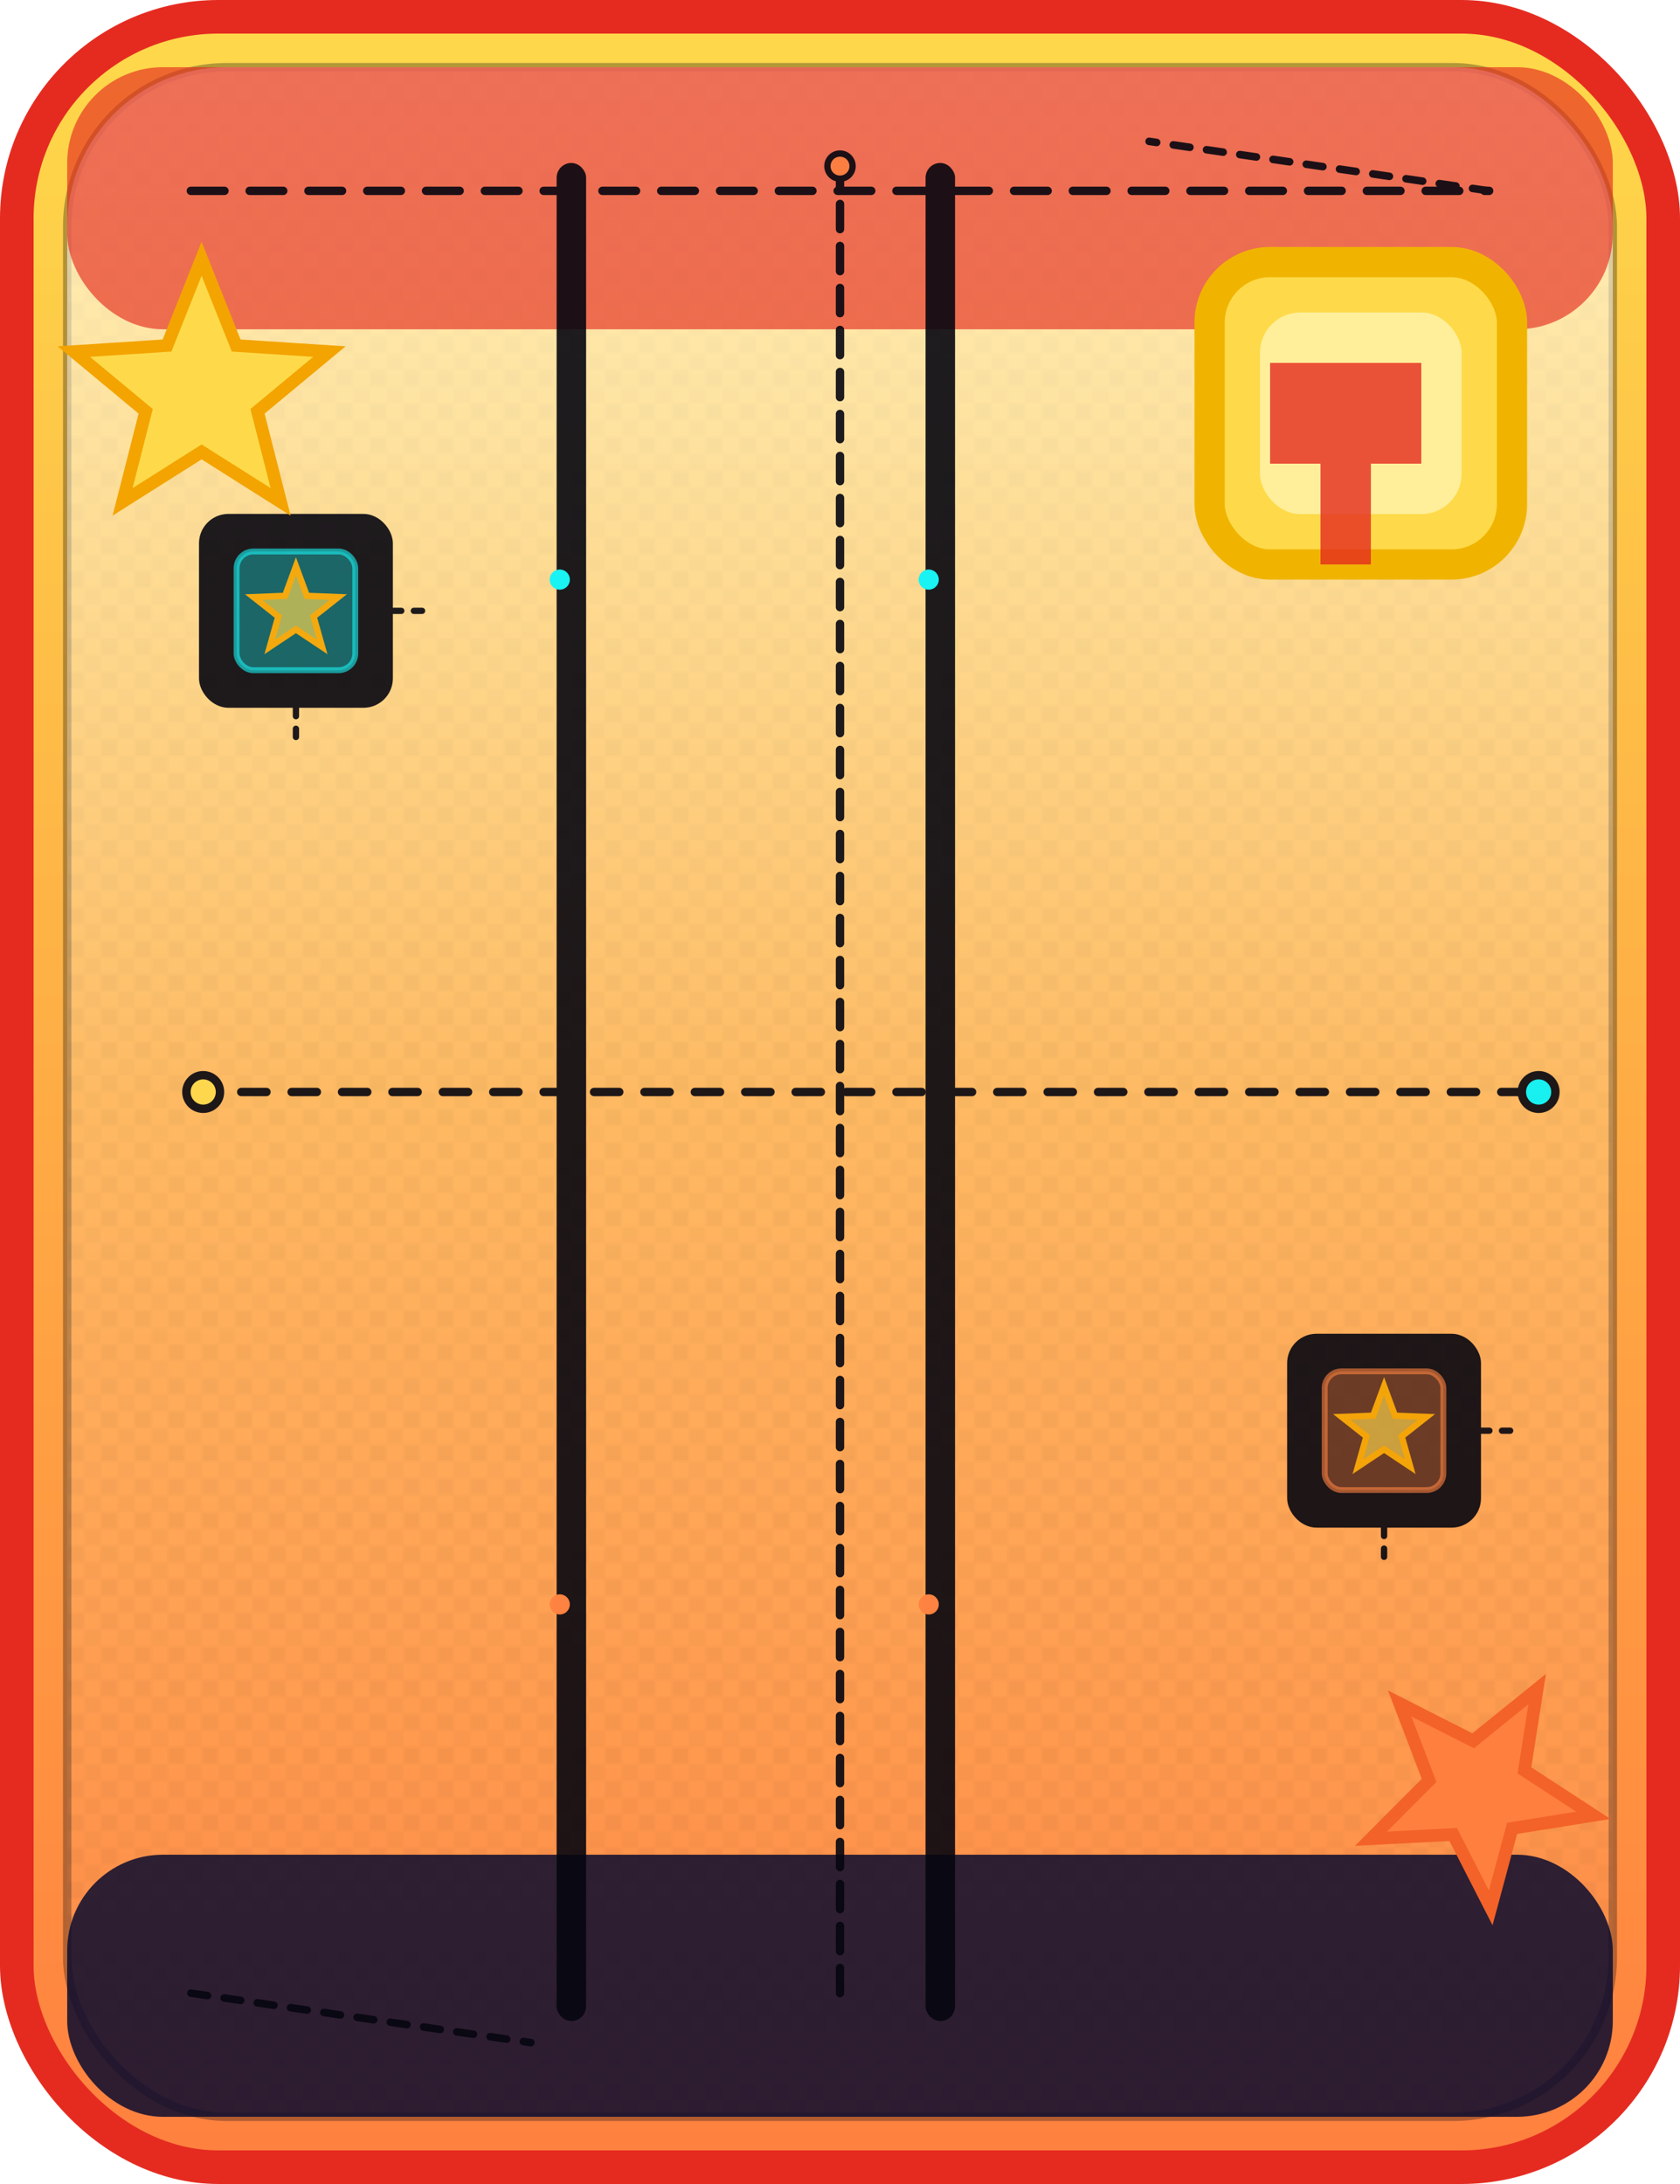 <svg width="400" height="520" viewBox="0 0 400 520" fill="none" xmlns="http://www.w3.org/2000/svg">
  <defs>
    <linearGradient id="grad-shop-panel" x1="0" y1="0" x2="0" y2="1" gradientUnits="objectBoundingBox">
      <stop offset="0" stop-color="#FEDA4A"/>
      <stop offset="1" stop-color="#FF7F3F"/>
    </linearGradient>
    <linearGradient id="shine-shop-panel" x1="0" y1="0" x2="0" y2="1" gradientUnits="objectBoundingBox">
      <stop offset="0" stop-color="#FFFFFF" stop-opacity="0.65"/>
      <stop offset="0.5" stop-color="#FFFFFF" stop-opacity="0.15"/>
      <stop offset="1" stop-color="#FFFFFF" stop-opacity="0"/>
    </linearGradient>
    <pattern id="grid-shop-panel" width="8" height="8" patternUnits="userSpaceOnUse">
      <rect width="8" height="8" fill="#FFFFFF" fill-opacity="0.05"/>
      <rect width="4" height="4" fill="#000000" fill-opacity="0.12"/>
      <rect x="4" y="4" width="4" height="4" fill="#000000" fill-opacity="0.08"/>
    </pattern>
    <radialGradient id="spark-shop-panel" cx="0.5" cy="0.5" r="0.6">
      <stop offset="0" stop-color="#FFFFFF" stop-opacity="0.9"/>
      <stop offset="1" stop-color="#FFFFFF" stop-opacity="0"/>
    </radialGradient>
  </defs>

    <rect x="4" y="4" width="392.00" height="512.00" rx="48.00" fill="url(#grad-shop-panel)" stroke="#E52B20" stroke-width="8"/>
    <rect x="16" y="16" width="368.00" height="488.00" rx="38.00" fill="url(#grid-shop-panel)" fill-opacity="0.35" stroke="#05060F" stroke-opacity="0.3" stroke-width="2"/>
    <rect x="16" y="16" width="368.00" height="488.00" rx="38.00" fill="url(#shine-shop-panel)"/>
    <rect x="16" y="16" width="368.00" height="62.40" rx="22.80" fill="#E52B20" fill-opacity="0.65"/>
    <rect x="16" y="441.60" width="368.00" height="62.40" rx="22.80" fill="#0A0B2E" fill-opacity="0.85"/>
    <g transform="translate(16 16)" opacity="0.9"><path d="M29.44 29.44H338.56" stroke="#05060F" stroke-width="2" stroke-linecap="round" stroke-dasharray="8 6"/><path d="M29.44 244.00H350.34" stroke="#05060F" stroke-width="2" stroke-linecap="round" stroke-dasharray="6 6"/><circle cx="32.38" cy="244.00" r="4" fill="#FEDA4A" stroke="#05060F" stroke-width="2"/><circle cx="350.34" cy="244.00" r="4" fill="#00F6FF" stroke="#05060F" stroke-width="2"/><path d="M184.00 458.56V23.55" stroke="#05060F" stroke-width="2" stroke-linecap="round" stroke-dasharray="6 4"/><circle cx="184.00" cy="23.55" r="3" fill="#FF7F3F" stroke="#05060F" stroke-width="1.5"/><rect x="117.28" y="23.55" width="5.52" height="440.90" fill="#05060F" stroke="#05060F" stroke-width="1.5" rx="2.76"/><circle cx="117.28" cy="122.00" r="2.4" fill="#00F6FF"/><circle cx="117.28" cy="366.00" r="2.4" fill="#FF7F3F"/><rect x="205.12" y="23.55" width="5.52" height="440.90" fill="#05060F" stroke="#05060F" stroke-width="1.5" rx="2.76"/><circle cx="205.12" cy="122.00" r="2.4" fill="#00F6FF"/><circle cx="205.12" cy="366.00" r="2.4" fill="#FF7F3F"/><path d="M29.44 458.56L110.40 470.34" stroke="#05060F" stroke-width="1.8" stroke-linecap="round" stroke-dasharray="4 4"/><path d="M338.56 29.44L257.60 17.66" stroke="#05060F" stroke-width="1.8" stroke-linecap="round" stroke-dasharray="4 4"/><rect x="32.38" y="107.36" width="44.16" height="44.16" rx="6" fill="#05060F" stroke="#05060F" stroke-width="2"/><rect x="40.33" y="115.31" width="28.26" height="28.26" rx="4" fill="#00F6FF" fill-opacity="0.35" stroke="#00F6FF" stroke-opacity="0.6" stroke-width="1.4"/><path d="M54.46 151.52V159.47" stroke="#05060F" stroke-width="1.5" stroke-linecap="round" stroke-dasharray="3 3"/><path d="M76.54 129.44H84.49" stroke="#05060F" stroke-width="1.5" stroke-linecap="round" stroke-dasharray="3 3"/><path d="M64.54,126.16L58.66,130.80 60.69,138.01 54.46,133.86 48.23,138.01 50.26,130.80 44.38,126.16 51.87,125.87 54.46,118.84 57.06,125.87Z" fill="#FEDA4A" fill-opacity="0.65" stroke="#F3A400" stroke-width="1.5"/><rect x="291.46" y="302.56" width="44.16" height="44.16" rx="6" fill="#05060F" stroke="#05060F" stroke-width="2"/><rect x="299.40" y="310.51" width="28.26" height="28.26" rx="4" fill="#FF7F3F" fill-opacity="0.35" stroke="#FF7F3F" stroke-opacity="0.6" stroke-width="1.4"/><path d="M313.54 346.72V354.67" stroke="#05060F" stroke-width="1.5" stroke-linecap="round" stroke-dasharray="3 3"/><path d="M335.62 324.64H343.56" stroke="#05060F" stroke-width="1.5" stroke-linecap="round" stroke-dasharray="3 3"/><path d="M323.62,321.36L317.74,326.00 319.77,333.21 313.54,329.06 307.31,333.21 309.34,326.00 303.46,321.36 310.94,321.07 313.54,314.04 316.13,321.07Z" fill="#FEDA4A" fill-opacity="0.65" stroke="#F3A400" stroke-width="1.5"/></g>
    
    <path d="M78.43,83.71L61.31,97.93 66.81,119.49 48.00,107.60 29.19,119.49 34.69,97.93 17.57,83.71 39.77,82.27 48.00,61.60 56.23,82.27Z" fill="#FEDA4A" stroke="#F3A400" stroke-width="3"/>
    <path d="M379.39,432.22L360.03,435.32 354.93,454.25 346.00,436.79 326.42,437.79 340.26,423.91 333.26,405.59 350.75,414.47 366.00,402.15 362.96,421.52Z" fill="#FF7F3F" stroke="#F36228" stroke-width="3"/>
  
    <rect x="288.00" y="62.40" width="72.00" height="72.00" rx="14.40" fill="#FEDA4A" stroke="#F0B400" stroke-width="7.20"/><rect x="300.00" y="74.40" width="48.00" height="48.00" rx="9.60" fill="#FFEF9A"/><rect x="302.40" y="86.40" width="12.00" height="12.00" fill="#E52B20" fill-opacity="0.8"/><rect x="314.40" y="86.40" width="12.00" height="12.00" fill="#E52B20" fill-opacity="0.8"/><rect x="326.40" y="86.40" width="12.00" height="12.00" fill="#E52B20" fill-opacity="0.8"/><rect x="302.40" y="98.40" width="12.00" height="12.00" fill="#E52B20" fill-opacity="0.8"/><rect x="314.40" y="98.40" width="12.00" height="12.00" fill="#E52B20" fill-opacity="0.8"/><rect x="326.40" y="98.40" width="12.00" height="12.00" fill="#E52B20" fill-opacity="0.8"/><rect x="314.40" y="110.40" width="12.00" height="12.00" fill="#E52B20" fill-opacity="0.8"/><rect x="314.40" y="122.40" width="12.00" height="12.00" fill="#E52B20" fill-opacity="0.8"/>
  
</svg>
